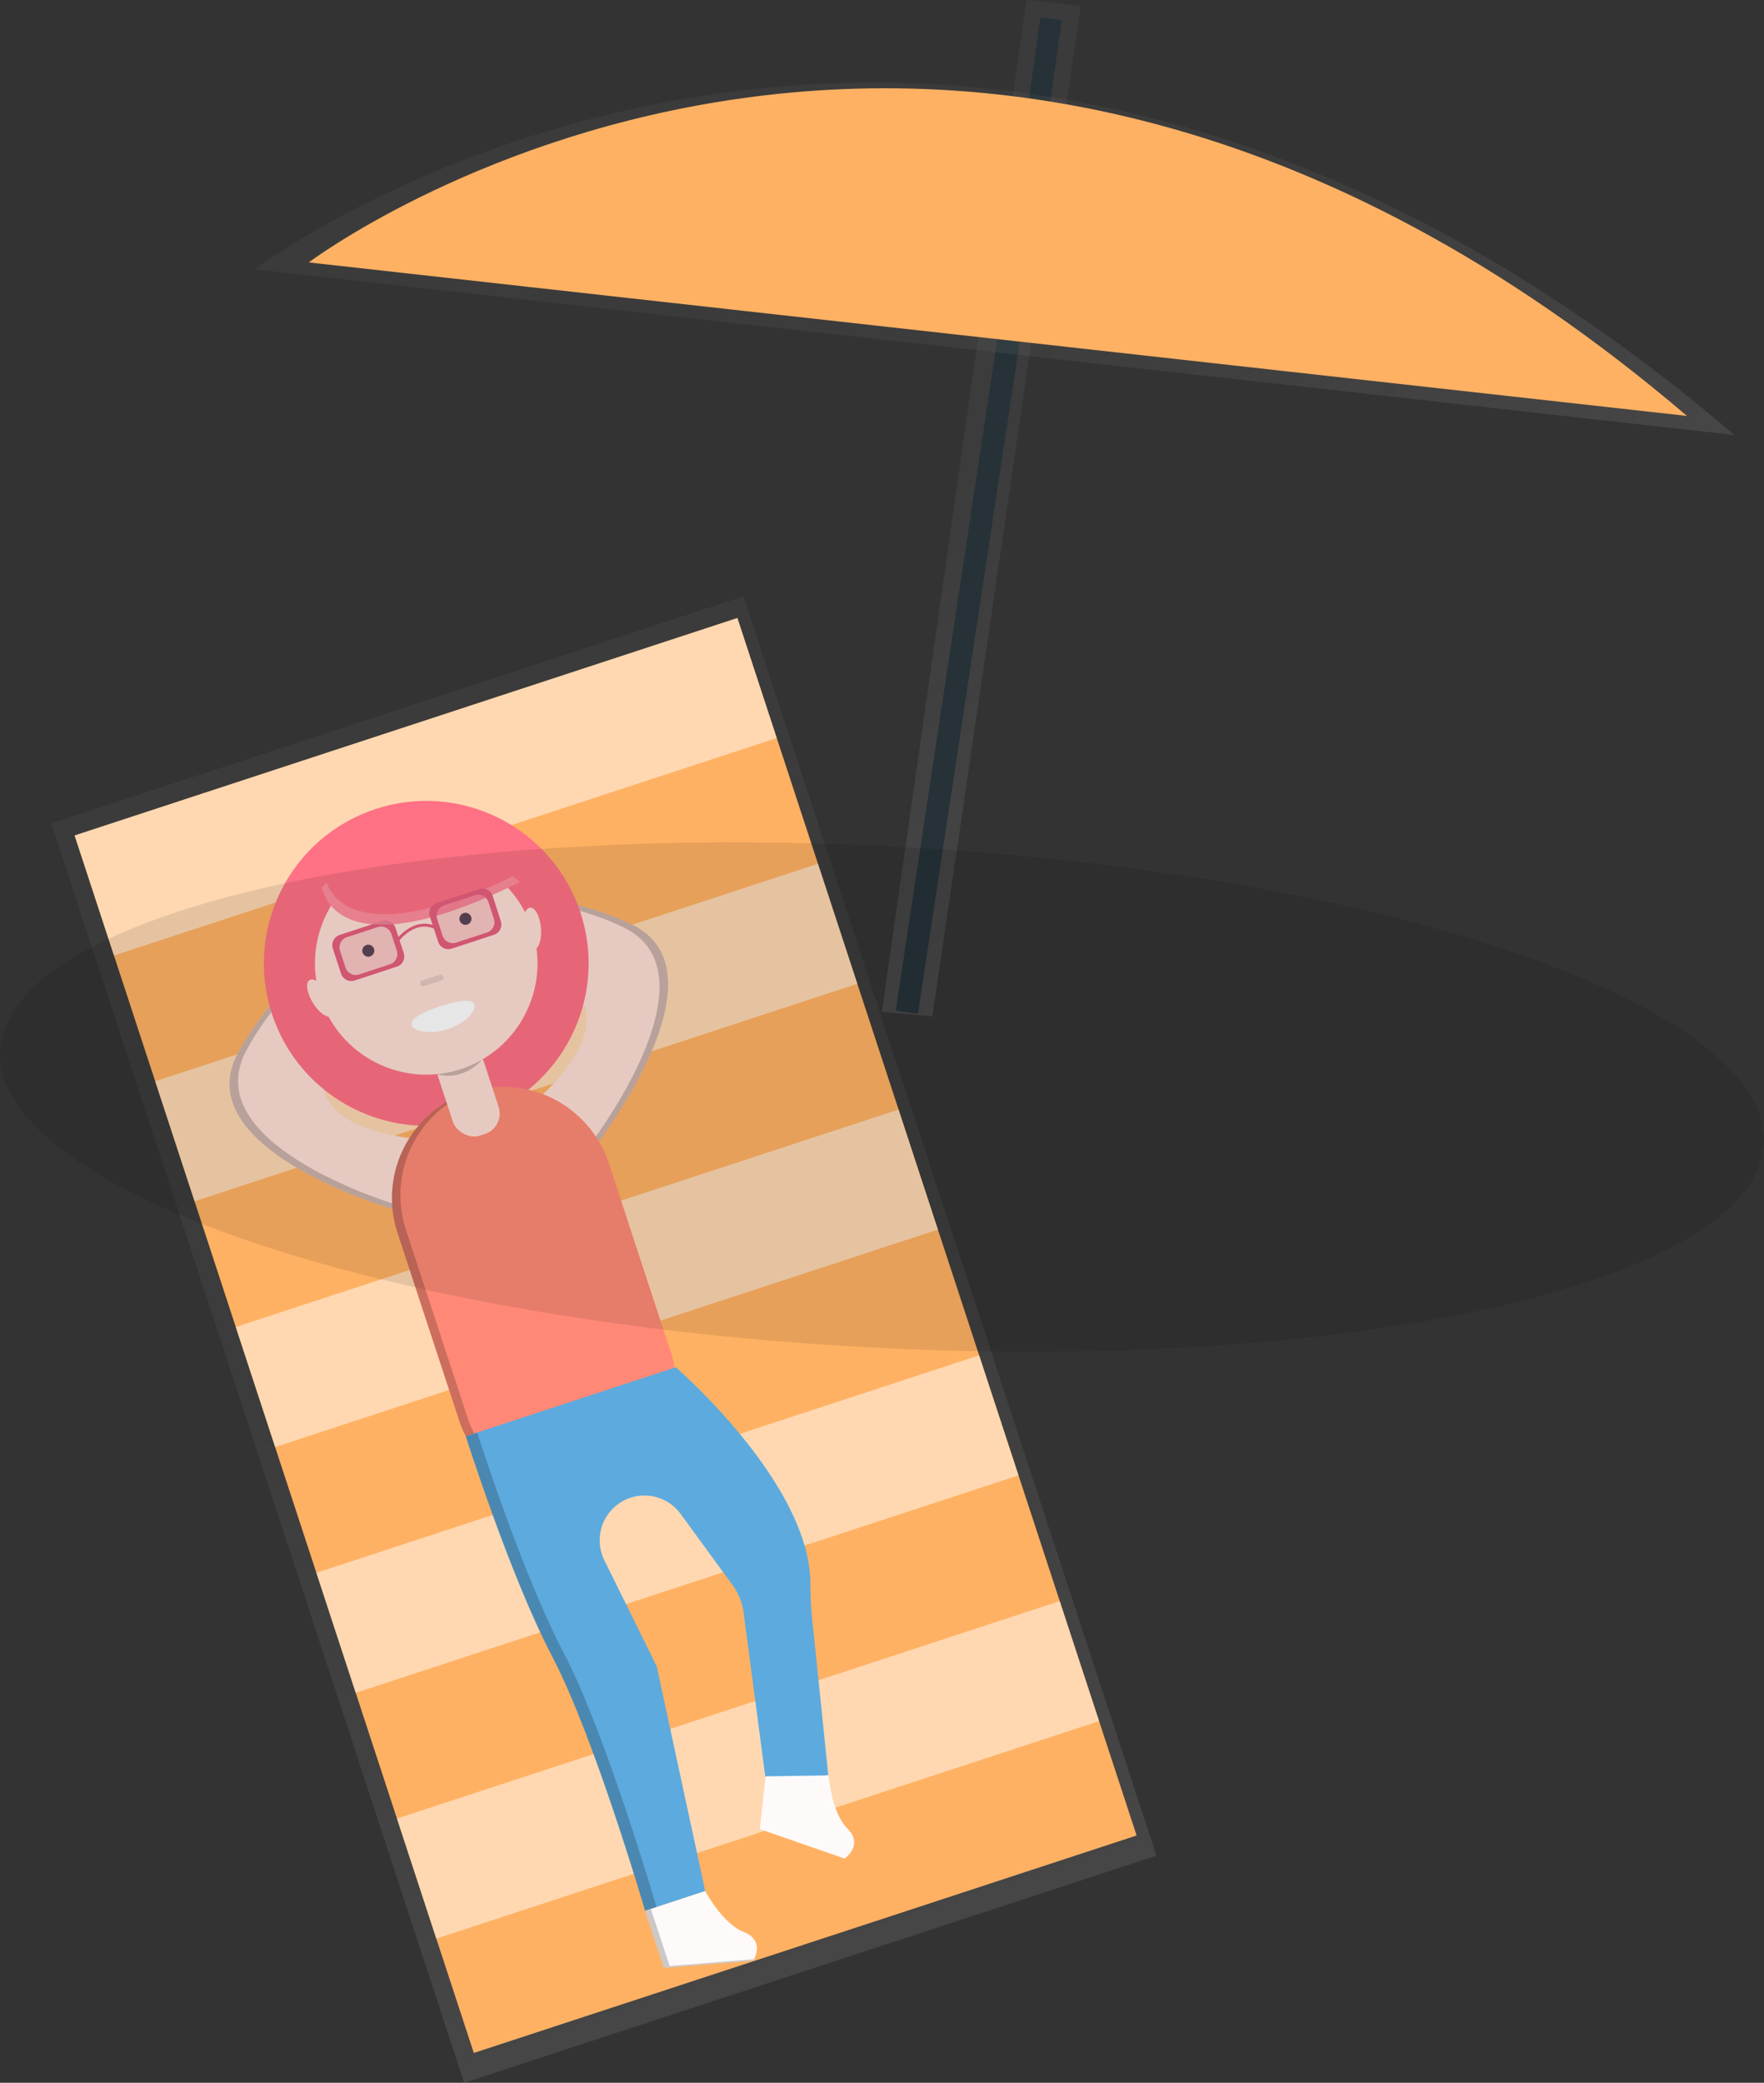 <svg xmlns="http://www.w3.org/2000/svg" xmlns:xlink="http://www.w3.org/1999/xlink" data-name="Layer 1" width="655.21" height="773.33" viewBox="0 0 655.21 773.33"><rect x="0" y="0" width="655.21" height="773.33" fill="#333333" stroke="none"/><defs><linearGradient id="33e7054d-00bd-45f9-a6f1-f82c47d3320a-29" x1="632.2" y1="425.85" x2="632.2" y2="110.31" gradientTransform="matrix(0.88, -0.47, 0.47, 0.88, -319.42, 252.77)" gradientUnits="userSpaceOnUse"><stop offset="0" stop-color="gray" stop-opacity="0.25"/><stop offset="0.54" stop-color="gray" stop-opacity="0.12"/><stop offset="1" stop-color="gray" stop-opacity="0.1"/></linearGradient><linearGradient id="b6cfe92d-c41f-4e64-8195-7c698e819d96-30" x1="664.16" y1="377.34" x2="664.16" y2="60.09" gradientTransform="matrix(0.88, -0.47, 0.47, 0.88, -47.02, 316.11)" xlink:href="#33e7054d-00bd-45f9-a6f1-f82c47d3320a-29"/><linearGradient id="b5361056-ea40-4102-ac4c-52b758be124c-31" x1="493.33" y1="829.29" x2="493.33" y2="337.18" gradientTransform="translate(-426.25 96.93) rotate(-18.16)" xlink:href="#33e7054d-00bd-45f9-a6f1-f82c47d3320a-29"/></defs><title>relaxation_1</title><polygon points="346.31 377.42 327.56 375.67 381.28 0 401.45 2.17 346.31 377.42" fill="url(#33e7054d-00bd-45f9-a6f1-f82c47d3320a-29)"/><rect x="471.48" y="274.82" width="323.98" height="8.36" transform="translate(-9.61 800.24) rotate(-81.39)" fill="#263238"/><line x1="383.36" y1="56.78" x2="390.38" y2="6.99" fill="none" stroke="#263238" stroke-miterlimit="10" stroke-width="8"/><path d="M916.65,224.85C620.35-27.9,367,163.34,367,163.34Z" transform="translate(-272.39 -63.33)" fill="url(#b6cfe92d-c41f-4e64-8195-7c698e819d96-30)"/><path d="M899,217.77c-275.88-235.17-511.93-57-511.93-57Z" transform="translate(-272.39 -63.33)" fill="#ffb163"/><polygon points="19.03 305.73 34.15 351.83 49.99 400.13 65.11 446.23 80.95 494.53 96.07 540.63 111.92 588.93 127.04 635.03 142.88 683.33 158 729.43 172.4 773.34 429.53 689 415.13 645.09 400.01 598.99 384.17 550.69 369.05 504.59 353.2 456.29 338.08 410.19 322.24 361.9 307.12 315.79 291.28 267.5 276.16 221.4 19.03 305.73" fill="url(#b5361056-ea40-4102-ac4c-52b758be124c-31)"/><rect x="367.78" y="321.33" width="259.09" height="475.75" transform="translate(-421.9 119.51) rotate(-18.16)" fill="#ffb163"/><rect x="300.95" y="332.01" width="259.09" height="46.9" transform="translate(-361.73 88.54) rotate(-18.16)" fill="#fff" opacity="0.5"/><rect x="330.88" y="423.27" width="259.09" height="46.9" transform="translate(-388.68 102.41) rotate(-18.16)" fill="#fff" opacity="0.5"/><rect x="360.82" y="514.52" width="259.09" height="46.9" transform="translate(-415.64 116.29) rotate(-18.16)" fill="#fff" opacity="0.5"/><rect x="390.75" y="605.78" width="259.09" height="46.9" transform="translate(-442.59 130.16) rotate(-18.16)" fill="#fff" opacity="0.5"/><rect x="420.68" y="697.04" width="259.09" height="46.9" transform="translate(-469.54 144.03) rotate(-18.16)" fill="#fff" opacity="0.5"/><path d="M494.84,487.07s48.52-63,12.22-80.51-74.13-7.42-74.13-7.42l3.83,11.67s92.48,9.63,34.31,61.61Z" transform="translate(-272.39 -63.33)" fill="#ffe0d6"/><path d="M418.15,512.22s-76.42-22-57.53-57.63S416,404.71,416,404.71l3.83,11.67s-68.81,62.53,8.85,70Z" transform="translate(-272.39 -63.33)" fill="#ffe0d6"/><path d="M363.81,453.55c15.58-29.35,43.09-44.21,52.25-48.52l-.1-.32s-36.44,14.3-55.33,49.88,57.53,57.63,57.53,57.63l.73-1.8C406,506.26,347,485.29,363.81,453.55Z" transform="translate(-272.39 -63.33)" opacity="0.2"/><path d="M503.88,407.61c-29.94-14.42-60.91-10.1-70.84-8.15l-.1-.32s37.84-10.06,74.13,7.42-12.22,80.51-12.22,80.51l-1.66-1C501.13,475,536.26,423.2,503.88,407.61Z" transform="translate(-272.39 -63.33)" opacity="0.2"/><circle cx="430.71" cy="421.03" r="60.31" transform="translate(-382.16 91.87) rotate(-18.16)" fill="#ff7185"/><path d="M488.14,596.12h0C466.54,603.2,450,612.55,443,591l-23-70a41.44,41.44,0,0,1,26.38-52.14h0a41.44,41.44,0,0,1,52.14,26.38l23,70C528.57,586.79,509.73,589,488.14,596.12Z" transform="translate(-272.39 -63.33)" fill="#ff8976"/><g opacity="0.2"><path d="M491.32,595.07h0l-1.59.53c5.33-1.7,10.45-3.15,15-4.7C500.55,592.23,496,593.54,491.32,595.07Z" transform="translate(-272.39 -63.33)"/><path d="M446.14,589.91l-23-70A41.44,41.44,0,0,1,448,468.3c-.54.15-1.07.31-1.61.48h0A41.44,41.44,0,0,0,420,520.92l23,70c5.55,16.91,16.87,14.84,31.9,9.75C461.42,605,451.29,605.61,446.14,589.91Z" transform="translate(-272.39 -63.33)"/></g><path d="M523.4,571s49.72,42.92,50,80.1a138.3,138.3,0,0,0,1.17,18.19l5.45,53-22.63,6.25-8.79-66.42a22.39,22.39,0,0,0-4.13-10.28L525.2,625.44a16.64,16.64,0,0,0-18.62-6h0a16.64,16.64,0,0,0-9.73,23.18l19.48,39.44,18,83.43L512,772.81s-18.76-64.37-34.51-94.46-32.09-81.74-32.09-81.74Z" transform="translate(-272.39 -63.33)" fill="#5caade"/><rect x="437.44" y="452.03" width="17.87" height="33.5" rx="8" ry="8" transform="translate(-396.26 99.13) rotate(-18.16)" fill="#ffe0d6"/><path d="M434.79,462.15s8.79,3.26,16.76-5.44" transform="translate(-272.39 -63.33)" opacity="0.2"/><circle cx="430.71" cy="421.03" r="41.32" transform="translate(-382.16 91.87) rotate(-18.16)" fill="#ffe0d6"/><path d="M392,392.59s3.73,32.86,73.47-1.77l-25.68-21-25.09,2.35Z" transform="translate(-272.39 -63.33)" fill="#ff7185"/><path d="M448.65,436.3c.77,2.34-3.49,7-9.93,9.13s-12.64.87-13.41-1.48,4.18-4.9,10.63-7S447.88,434,448.65,436.3Z" transform="translate(-272.39 -63.33)" fill="#fff"/><rect x="428.33" y="426.28" width="8.93" height="2.23" rx="1" ry="1" transform="translate(-384.04 92.84) rotate(-18.16)" opacity="0.1"/><circle cx="409.19" cy="416.33" r="2.23" transform="translate(-381.77 84.93) rotate(-18.16)" fill="#383f4d"/><circle cx="445.27" cy="404.5" r="2.23" transform="translate(-376.28 95.58) rotate(-18.16)" fill="#383f4d"/><path d="M396,415.47l3.07,9.37a4,4,0,0,0,5,2.56l15.74-5.16a4,4,0,0,0,2.56-5l-3.07-9.37a4,4,0,0,0-5-2.56l-15.74,5.16A4,4,0,0,0,396,415.47Zm21.24,5.92-11.5,3.77a4,4,0,0,1-5-2.56l-2.06-6.29a4,4,0,0,1,2.56-5l11.5-3.77a4,4,0,0,1,5,2.56l2.06,6.29A4,4,0,0,1,417.22,421.39Z" transform="translate(-272.39 -63.33)" fill="#e75f7e"/><rect x="399.14" y="408.51" width="20.1" height="15.63" rx="3.58" ry="3.58" transform="translate(-381.77 84.93) rotate(-18.16)" fill="#e75f7e" opacity="0.2"/><path d="M420.28,413.14l-1-.58c.06-.09,6.77-9.54,15.59-5.08l-.5,1C426.5,404.48,420.49,412.8,420.28,413.14Z" transform="translate(-272.39 -63.33)" fill="#e75f7e"/><ellipse cx="469.97" cy="408.15" rx="3.35" ry="7.82" transform="translate(-305.98 -21.1) rotate(-4.97)" fill="#ffe0d6"/><ellipse cx="391.45" cy="433.9" rx="3.35" ry="7.82" transform="translate(-440.99 203.67) rotate(-31.35)" fill="#ffe0d6"/><path d="M393.7,391.06,392,392.59s3.73,32.86,73.47-1.77l-2.57-2.1C408.11,414.93,396.19,397.77,393.7,391.06Z" transform="translate(-272.39 -63.33)" fill="#fff" opacity="0.2"/><path d="M432.06,403.64l3.07,9.37a4,4,0,0,0,5,2.56l15.74-5.16a4,4,0,0,0,2.56-5L455.4,396a4,4,0,0,0-5-2.56l-15.74,5.16A4,4,0,0,0,432.06,403.64Zm21.24,5.92-11.5,3.77a4,4,0,0,1-5-2.56l-2.06-6.29a4,4,0,0,1,2.56-5l11.5-3.77a4,4,0,0,1,5,2.56l2.06,6.29A4,4,0,0,1,453.29,409.56Z" transform="translate(-272.39 -63.33)" fill="#e75f7e"/><rect x="435.22" y="396.68" width="20.1" height="15.63" rx="3.58" ry="3.58" transform="translate(-376.28 95.58) rotate(-18.16)" fill="#e75f7e" opacity="0.2"/><g opacity="0.2"><path d="M481.75,677c-15.75-30.09-32.09-81.74-32.09-81.74l-4.24,1.39s16.34,51.64,32.09,81.74S512,772.81,512,772.81l4.24-1.39S497.49,707.05,481.75,677Z" transform="translate(-272.39 -63.33)"/></g><path d="M512,772.81,519,794l33.21-2.67s4.63-7.39-3.48-10.61-14.41-15.26-14.41-15.26Z" transform="translate(-272.39 -63.33)" fill="snow"/><path d="M556.75,722.88l-2.13,19.59,31.47,10.94s7.21-4.9,1.09-11.11-7-19.77-7-19.77Z" transform="translate(-272.39 -63.33)" fill="snow"/><path d="M514.13,772.12l-2.12.7L519,794l33.21-2.67s.13-.2.3-.55l-31.39,2.52Z" transform="translate(-272.39 -63.33)" opacity="0.2"/><ellipse cx="600" cy="470.63" rx="93.09" ry="328.02" transform="translate(-173.97 981.68) rotate(-86.98)" opacity="0.1"/></svg>
